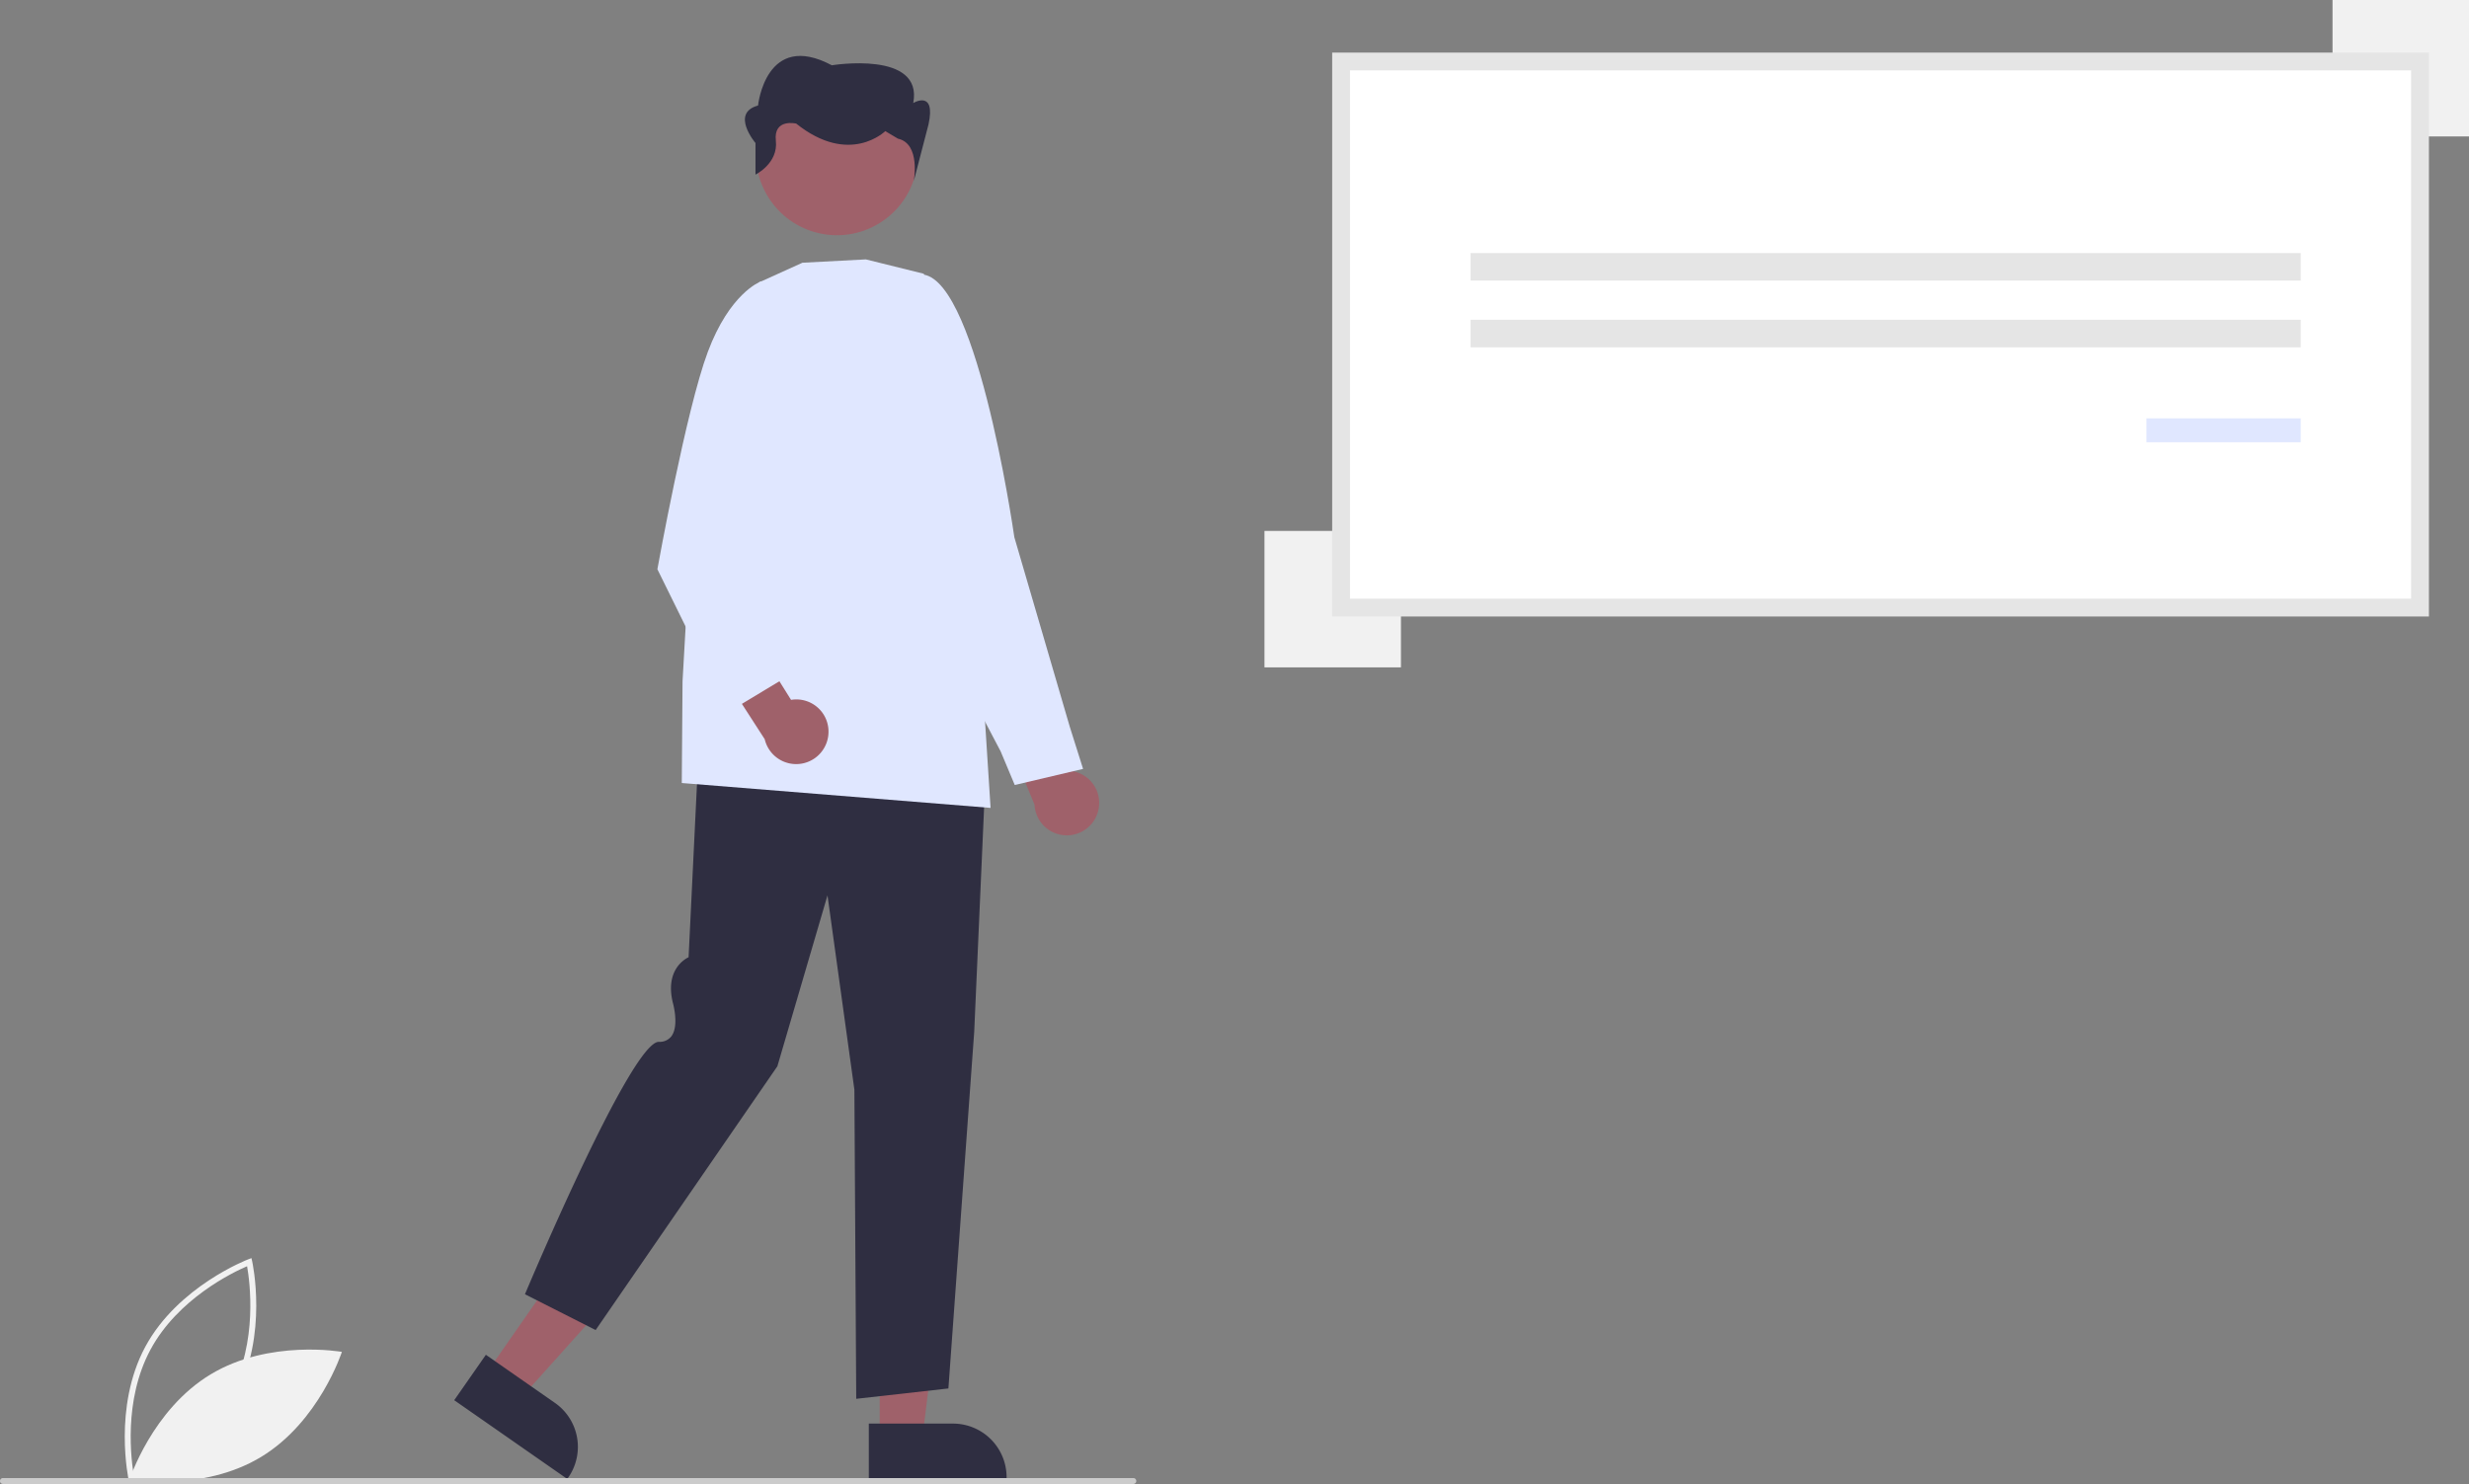 <svg xmlns="http://www.w3.org/2000/svg" data-name="Layer 1" width="832.206" height="500.356" viewBox="0 0 832.206 500.356" xmlns:xlink="http://www.w3.org/1999/xlink"><rect x="0" y="0" width="832.206" height="500.356" fill="#808080" stroke="none"/><path d="M227.317,699.06c-.056-.245-5.44-24.798,5.556-45.19,10.996-20.392,34.468-29.385,34.704-29.474l1.073-.402.253,1.118c.056.245,5.44,24.798-5.556,45.19-10.996,20.392-34.468,29.385-34.704,29.474l-1.073.402Zm39.862-72.338c-4.702,2.022-23.258,10.874-32.545,28.097-9.288,17.225-6.486,37.594-5.592,42.631,4.7-2.018,23.249-10.855,32.545-28.097C270.874,652.129,268.072,631.762,267.178,626.722Z" transform="translate(-183.897 -199.822)" fill="#f1f1f1"/><path d="M254.944,663.149c-19.761,11.889-27.371,35.503-27.371,35.503s24.428,4.339,44.188-7.55,27.371-35.503,27.371-35.503S274.704,651.26,254.944,663.149Z" transform="translate(-183.897 -199.822)" fill="#f1f1f1"/><path d="M554.193,472.564a10.837,10.837,0,0,0-10.48-12.897l-9.151-23.012-15.341,2.15,13.379,32.317a10.896,10.896,0,0,0,21.592,1.443Z" transform="translate(-183.897 -199.822)" fill="#9f616a"/><path d="M525.93,464.479l-4.753-11.335-29.621-56.385,1.611-104.332.309-.041c18.954-2.504,31.778,84.829,32.315,88.548l18.716,64.008,4.455,14.108Z" transform="translate(-183.897 -199.822)" fill="#e0e7ff"/><polygon points="296.518 484.658 310.92 484.657 317.771 429.106 296.515 429.107 296.518 484.658" fill="#9f616a"/><path d="M476.741,679.778l28.363-.001h.001a18.076,18.076,0,0,1,18.075,18.075v.587l-46.438.002Z" transform="translate(-183.897 -199.822)" fill="#2f2e41"/><polygon points="164.095 462.715 175.912 470.949 213.294 429.291 195.854 417.138 164.095 462.715" fill="#9f616a"/><path d="M347.667,656.579l23.271,16.216.001.001a18.076,18.076,0,0,1,4.495,25.164l-.336.482L336.997,671.891Z" transform="translate(-183.897 -199.822)" fill="#2f2e41"/><path d="M472.5,671.422l-.622-104.21L462.815,501.686,445.92,559.31l-.033.047-61.225,88.885-23.823-12.07.131-.31c1.456-3.463,35.762-84.794,44.983-84.794a4.98,4.98,0,0,0,4.242-1.864c2.706-3.614.502-11.283.48-11.36-2.64-10.946,3.997-14.674,5.319-15.296l3.556-73.397.369.025,96.39,6.761-4.044,91.766-8.699,120.232-.299.034Z" transform="translate(-183.897 -199.822)" fill="#2f2e41"/><path d="M517.781,472.202l-.417-.034L413.7,463.812l.256-34.3,5.074-89.558.029-.062,20.663-44.859,14.647-6.633,21.37-1.125.052.013,19.503,4.832,20.288,145.639Z" transform="translate(-183.897 -199.822)" fill="#e0e7ff"/><circle cx="465.995" cy="251.83" r="27.294" transform="translate(-247.584 54.558) rotate(-28.663)" fill="#9f616a"/><path d="M438.546,258.681v-10.634s-8.576-10.1.858-12.645c0,0,2.573-25.443,24.87-13.57,0,0,30.873-5.089,27.443,12.721,0,0,7.718-4.65,5.146,7.224L491.887,260.904s2.403-12.634-5.315-14.33l-4.288-2.544s-12.006,11.873-30.016-2.544c0,0-7.718-1.842-6.861,5.791S438.546,258.681,438.546,258.681Z" transform="translate(-183.897 -199.822)" fill="#2f2e41"/><path d="M463.154,446.587a10.837,10.837,0,0,0-12.624-10.807l-13.132-20.997-14.706,4.868,18.961,29.391a10.896,10.896,0,0,0,21.5-2.456Z" transform="translate(-183.897 -199.822)" fill="#9f616a"/><path d="M429.236,439.969l-23.758-48.235.021-.117c.096-.534,9.659-53.634,16.973-73.152,7.36-19.641,17.436-23.585,17.861-23.743l.213-.079,9.034,8.665-12.514,83.527,13.489,40.284Z" transform="translate(-183.897 -199.822)" fill="#e0e7ff"/><rect x="786.206" width="46" height="46" fill="#f1f1f1"/><rect x="426.206" y="179" width="46" height="46" fill="#f1f1f1"/><path d="M635.922,404.665H999.597V220.556H635.922Z" transform="translate(-183.897 -199.822)" fill="#fff"/><path d="M1002.597,407.665H632.922V217.556h369.675Zm-363.675-6h357.675V223.556H638.922Z" transform="translate(-183.897 -199.822)" fill="#e5e5e5"/><rect x="495.678" y="85.316" width="279.806" height="9.279" fill="#e5e5e5"/><rect x="495.678" y="107.819" width="279.806" height="9.279" fill="#e5e5e5"/><rect x="723.484" y="141.045" width="52" height="8.053" fill="#e0e7ff"/><path d="M565.897,700.138h-381a1,1,0,1,1,0-2h381a1,1,0,0,1,0,2Z" transform="translate(-183.897 -199.822)" fill="#cbcbcb"/></svg>